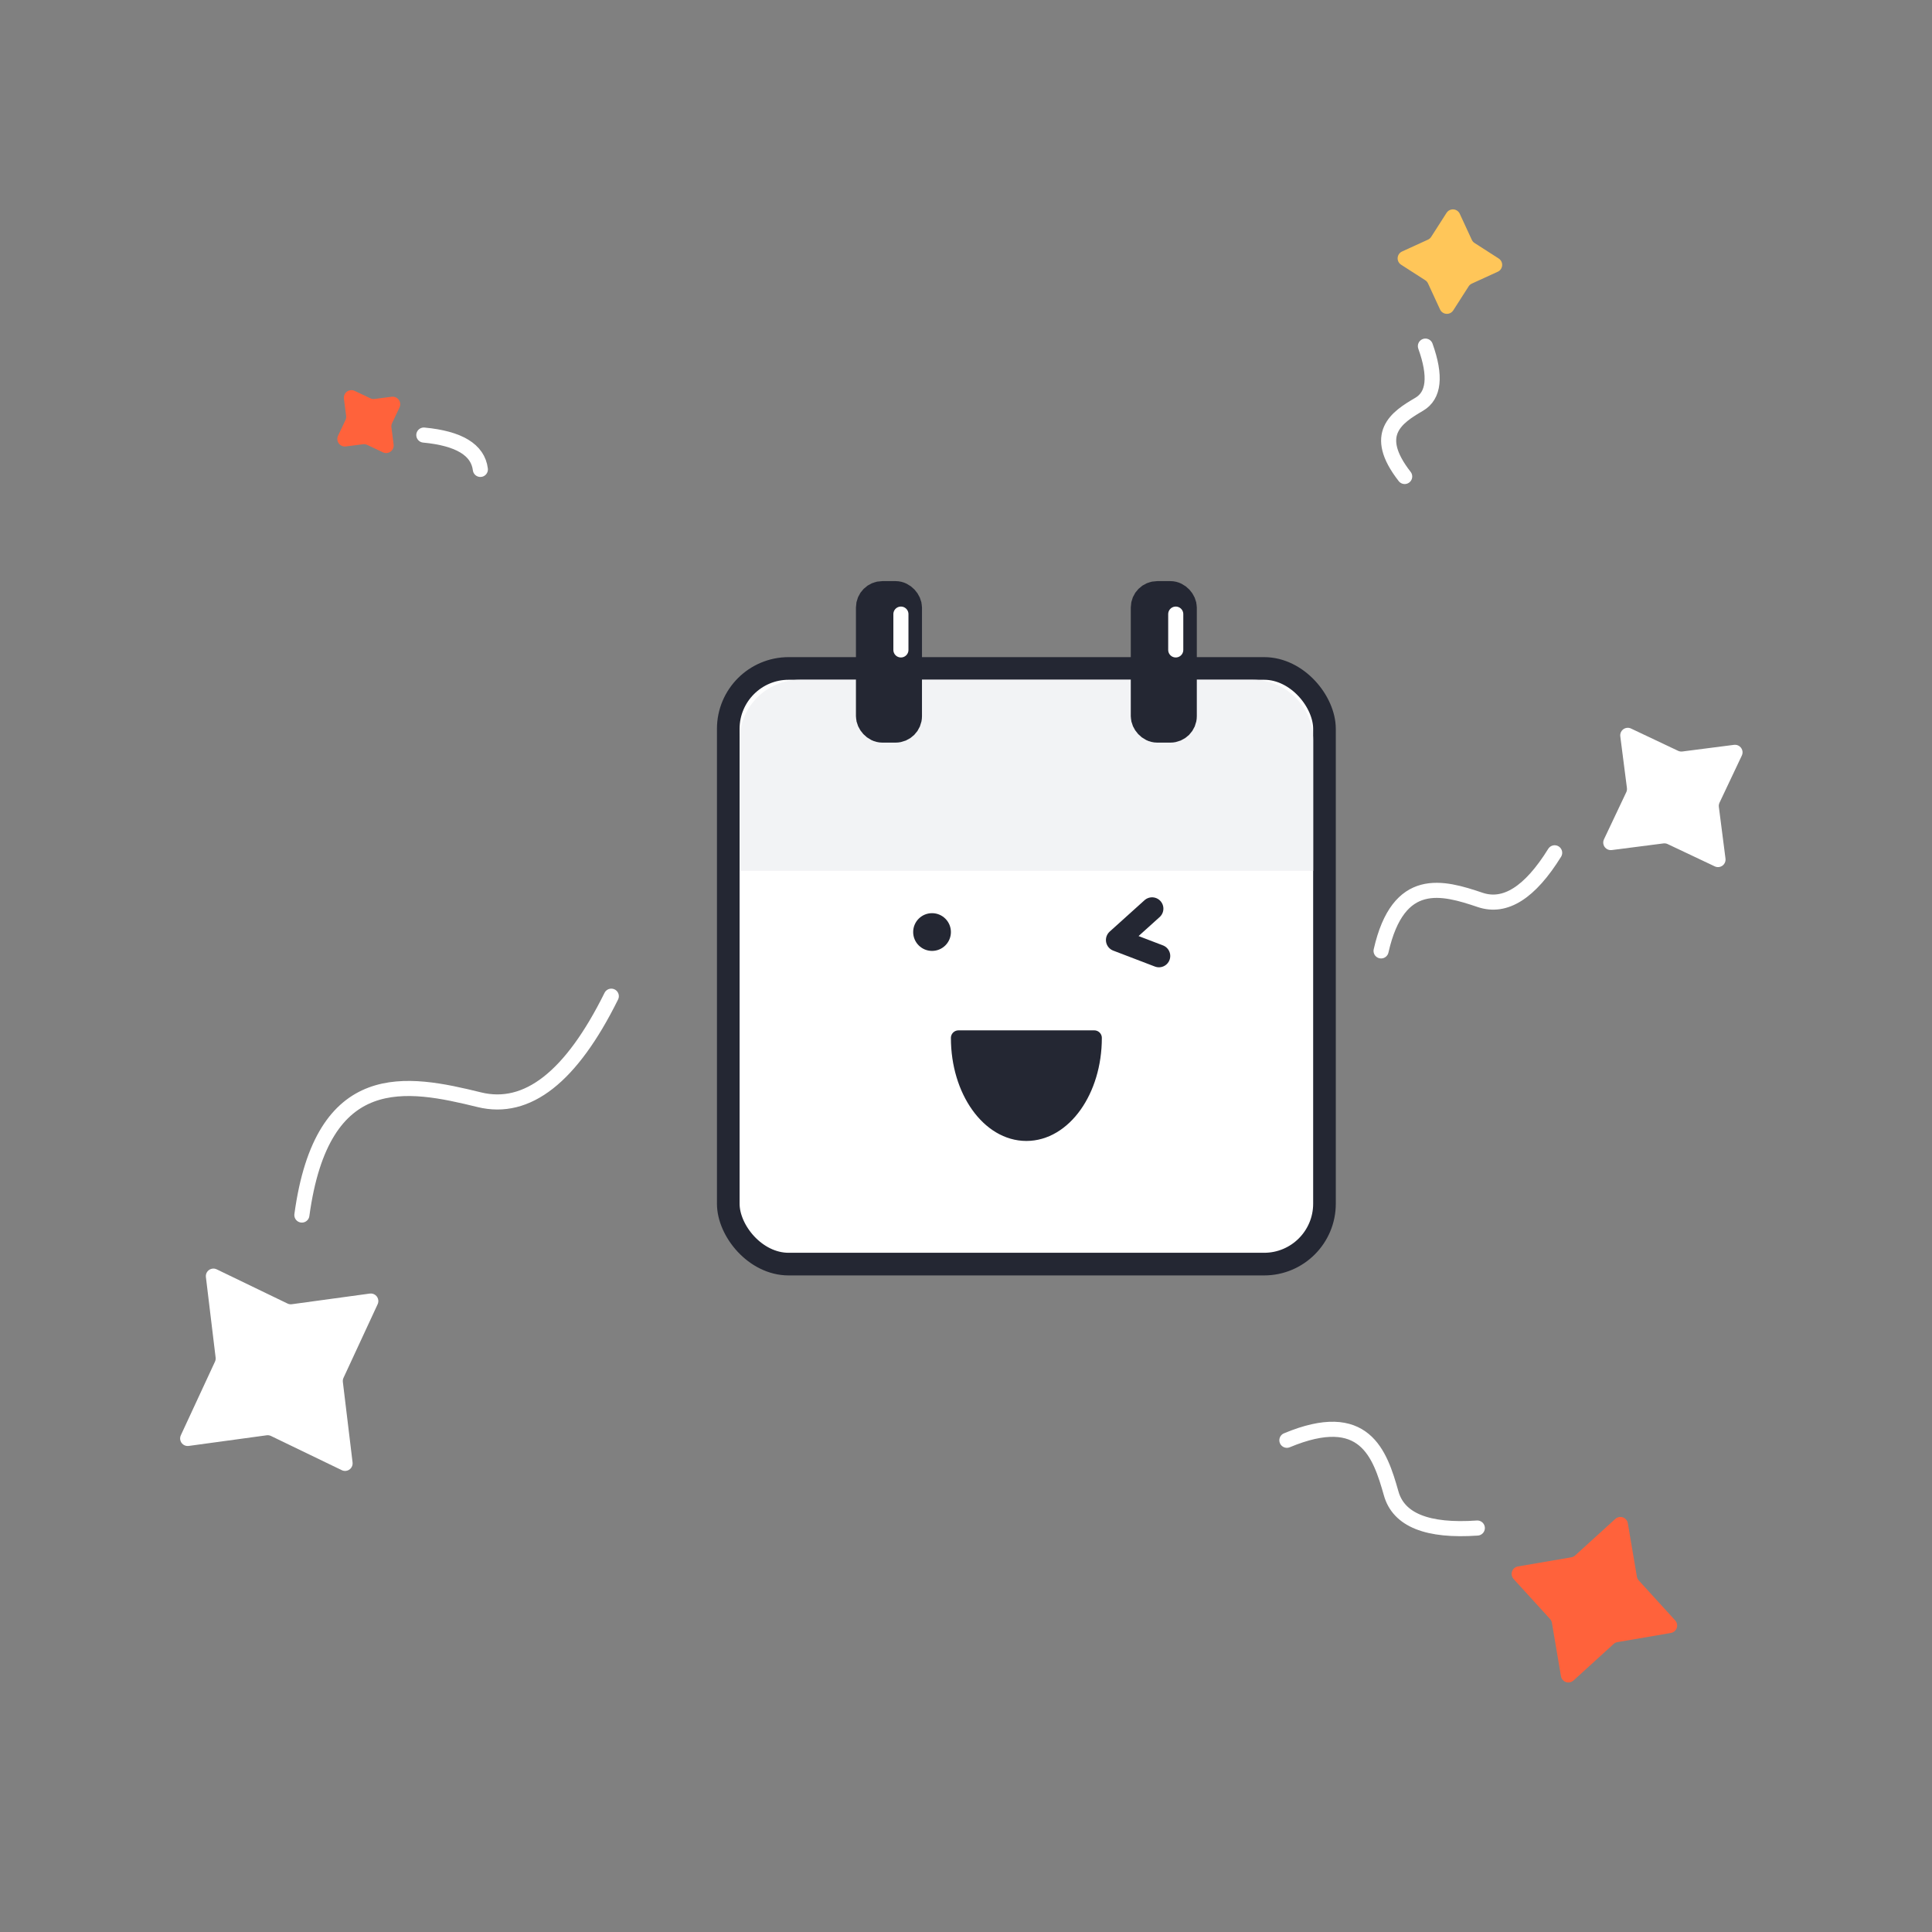 <svg xmlns="http://www.w3.org/2000/svg" width="256" height="256" viewBox="0 0 256 256">
    <rect x="0" y="0" width="256" height="256" fill="#808080" stroke="none"/>
    <g fill="none" fill-rule="evenodd">
        <g>
            <g transform="translate(98 79) translate(0 11.073)">
                <rect width="79" height="78.927" x="-1.5" y="-1.5" fill="#FFF" stroke="#242733" stroke-width="3" rx="8"/>
                <path fill="#242733" stroke="#242733" stroke-linecap="round" stroke-linejoin="round" stroke-width="2" d="M29 47.455c0 6.988 4.03 12.654 9 12.654s9-5.666 9-12.654H29z"/>
                <path fill="#F2F3F5" d="M8 0h60c4.418 0 8 3.582 8 8v17.31H0V8c0-4.418 3.582-8 8-8z"/>
            </g>
            <g transform="translate(98 79) translate(17.417)">
                <rect width="4.75" height="17.4" fill="#242733" stroke="#242733" stroke-width="4" rx="1.5"/>
                <rect width="4.75" height="17.4" x="36.417" fill="#242733" stroke="#242733" stroke-width="4" rx="1.5"/>
                <path stroke="#FFF" stroke-linecap="round" stroke-linejoin="round" stroke-width="2" d="M3.958 2.373L3.958 7.118M40.375 2.373L40.375 7.118"/>
            </g>
        </g>
        <circle cx="123.5" cy="123.5" r="2.5" fill="#242733"/>
        <path stroke="#242733" stroke-linecap="round" stroke-linejoin="round" stroke-width="3" d="M154.345 121.435L148.345 123.045 152.307 127.435" transform="rotate(-27 151.345 124.435)"/>
        <g>
            <path fill="#FFF" d="M18.332 58.183L8.003 59.594c-.547.075-1.051-.308-1.126-.855-.026-.19.003-.383.084-.557l4.524-9.754c.078-.168.108-.356.086-.54l-1.289-10.675c-.066-.548.325-1.046.873-1.112.19-.023.383.009.555.092l9.387 4.534c.177.085.376.117.57.09l10.33-1.411c.547-.075 1.051.308 1.126.855.026.19-.003.383-.084.557l-4.524 9.754c-.078.168-.108.356-.086.54l1.289 10.675c.066.548-.325 1.046-.873 1.112-.19.023-.383-.009-.555-.092l-9.387-4.534c-.177-.085-.376-.117-.57-.09z" transform="translate(17 132)"/>
            <path stroke="#FFF" stroke-linecap="round" stroke-linejoin="round" stroke-width="2" d="M64 0c-5.303 10.706-11.134 15.279-17.493 13.718C36.967 11.377 25.703 9.167 23 29" transform="translate(17 132)"/>
        </g>
        <g>
            <path fill="#FFF" d="M37.417 16.82l-6.853.881c-.547.07-1.048-.317-1.119-.864-.024-.19.006-.383.088-.556l2.956-6.245c.081-.173.112-.366.088-.555l-.881-6.853c-.07-.548.316-1.05.864-1.12.19-.024.382.006.555.088l6.246 2.956c.172.082.365.112.555.088l6.853-.881c.548-.07 1.049.316 1.12.864.024.19-.007.383-.089.555l-2.955 6.246c-.082.173-.113.365-.088.555l.88 6.853c.071.548-.316 1.049-.864 1.12-.19.024-.382-.007-.555-.089l-6.245-2.955c-.173-.082-.366-.112-.556-.088z" transform="translate(183 94.937)"/>
            <path stroke="#FFF" stroke-linecap="round" stroke-linejoin="round" stroke-width="2" d="M23 18.063c-3.274 5.277-6.564 7.357-9.871 6.242C8.169 22.632 2.288 20.942 0 31.063" transform="translate(183 94.937)"/>
        </g>
        <g>
            <path fill="#FFC659" d="M25.334 11.051l-3.747.484c-.548.071-1.05-.316-1.12-.863-.025-.19.006-.382.087-.554l1.62-3.442c.082-.172.112-.364.088-.553l-.483-3.772c-.07-.548.317-1.05.865-1.12.19-.023.384.007.557.09l3.411 1.622c.174.082.367.113.558.089l3.747-.484c.547-.071 1.049.316 1.12.863.024.19-.006.382-.088.554l-1.62 3.442c-.081.172-.112.364-.087.553l.482 3.772c.07.548-.317 1.049-.865 1.12-.19.023-.383-.007-.556-.09L25.89 11.14c-.173-.082-.367-.113-.557-.089z" transform="rotate(-50 138.806 -157)"/>
            <path stroke="#FFF" stroke-linecap="round" stroke-linejoin="round" stroke-width="2" d="M15.588 11.751c-2.135 3.653-4.281 5.094-6.438 4.321-3.235-1.158-7.07-2.328-8.562 4.68" transform="rotate(-50 138.806 -157)"/>
        </g>
        <g>
            <path fill="#FF623B" d="M40.089 17.345l-7.114.916c-.548.07-1.05-.316-1.12-.864-.024-.19.006-.382.088-.555l3.07-6.501c.081-.173.112-.365.087-.554l-.914-7.133c-.07-.547.316-1.048.864-1.119.19-.024.383.007.556.089l6.482 3.073c.173.083.366.113.556.089l7.114-.917c.548-.07 1.049.317 1.12.864.024.19-.006.382-.088.555l-3.07 6.501c-.082.173-.112.365-.088.555l.915 7.132c.07.548-.317 1.049-.865 1.12-.19.023-.382-.007-.555-.09l-6.482-3.073c-.173-.082-.366-.113-.556-.088z" transform="rotate(55 -66.651 274.704)"/>
            <path stroke="#FFF" stroke-linecap="round" stroke-linejoin="round" stroke-width="2" d="M24.69 18.326c-3.416 5.682-6.85 7.923-10.3 6.722-5.176-1.802-11.313-3.621-13.7 7.278" transform="rotate(55 -66.651 274.704)"/>
        </g>
        <path fill="#FF623B" d="M48.105 58.865l-2.28.293c-.549.07-1.05-.316-1.12-.864-.025-.19.006-.382.088-.555l.983-2.079c.082-.173.113-.365.088-.555l-.293-2.28c-.07-.549.317-1.05.864-1.12.19-.025.383.006.556.088l2.078.983c.173.082.366.113.556.088l2.28-.293c.548-.07 1.05.317 1.12.864.024.19-.006.383-.088.556l-.984 2.078c-.082.173-.112.366-.088.556l.293 2.28c.07.548-.316 1.05-.864 1.12-.19.024-.382-.006-.555-.088l-2.079-.984c-.173-.082-.365-.112-.555-.088z"/>
        <path stroke="#FFF" stroke-linecap="round" stroke-linejoin="round" stroke-width="2" d="M56.16 57.648c4.671.443 7.168 1.96 7.49 4.551"/>
    </g>
</svg>
